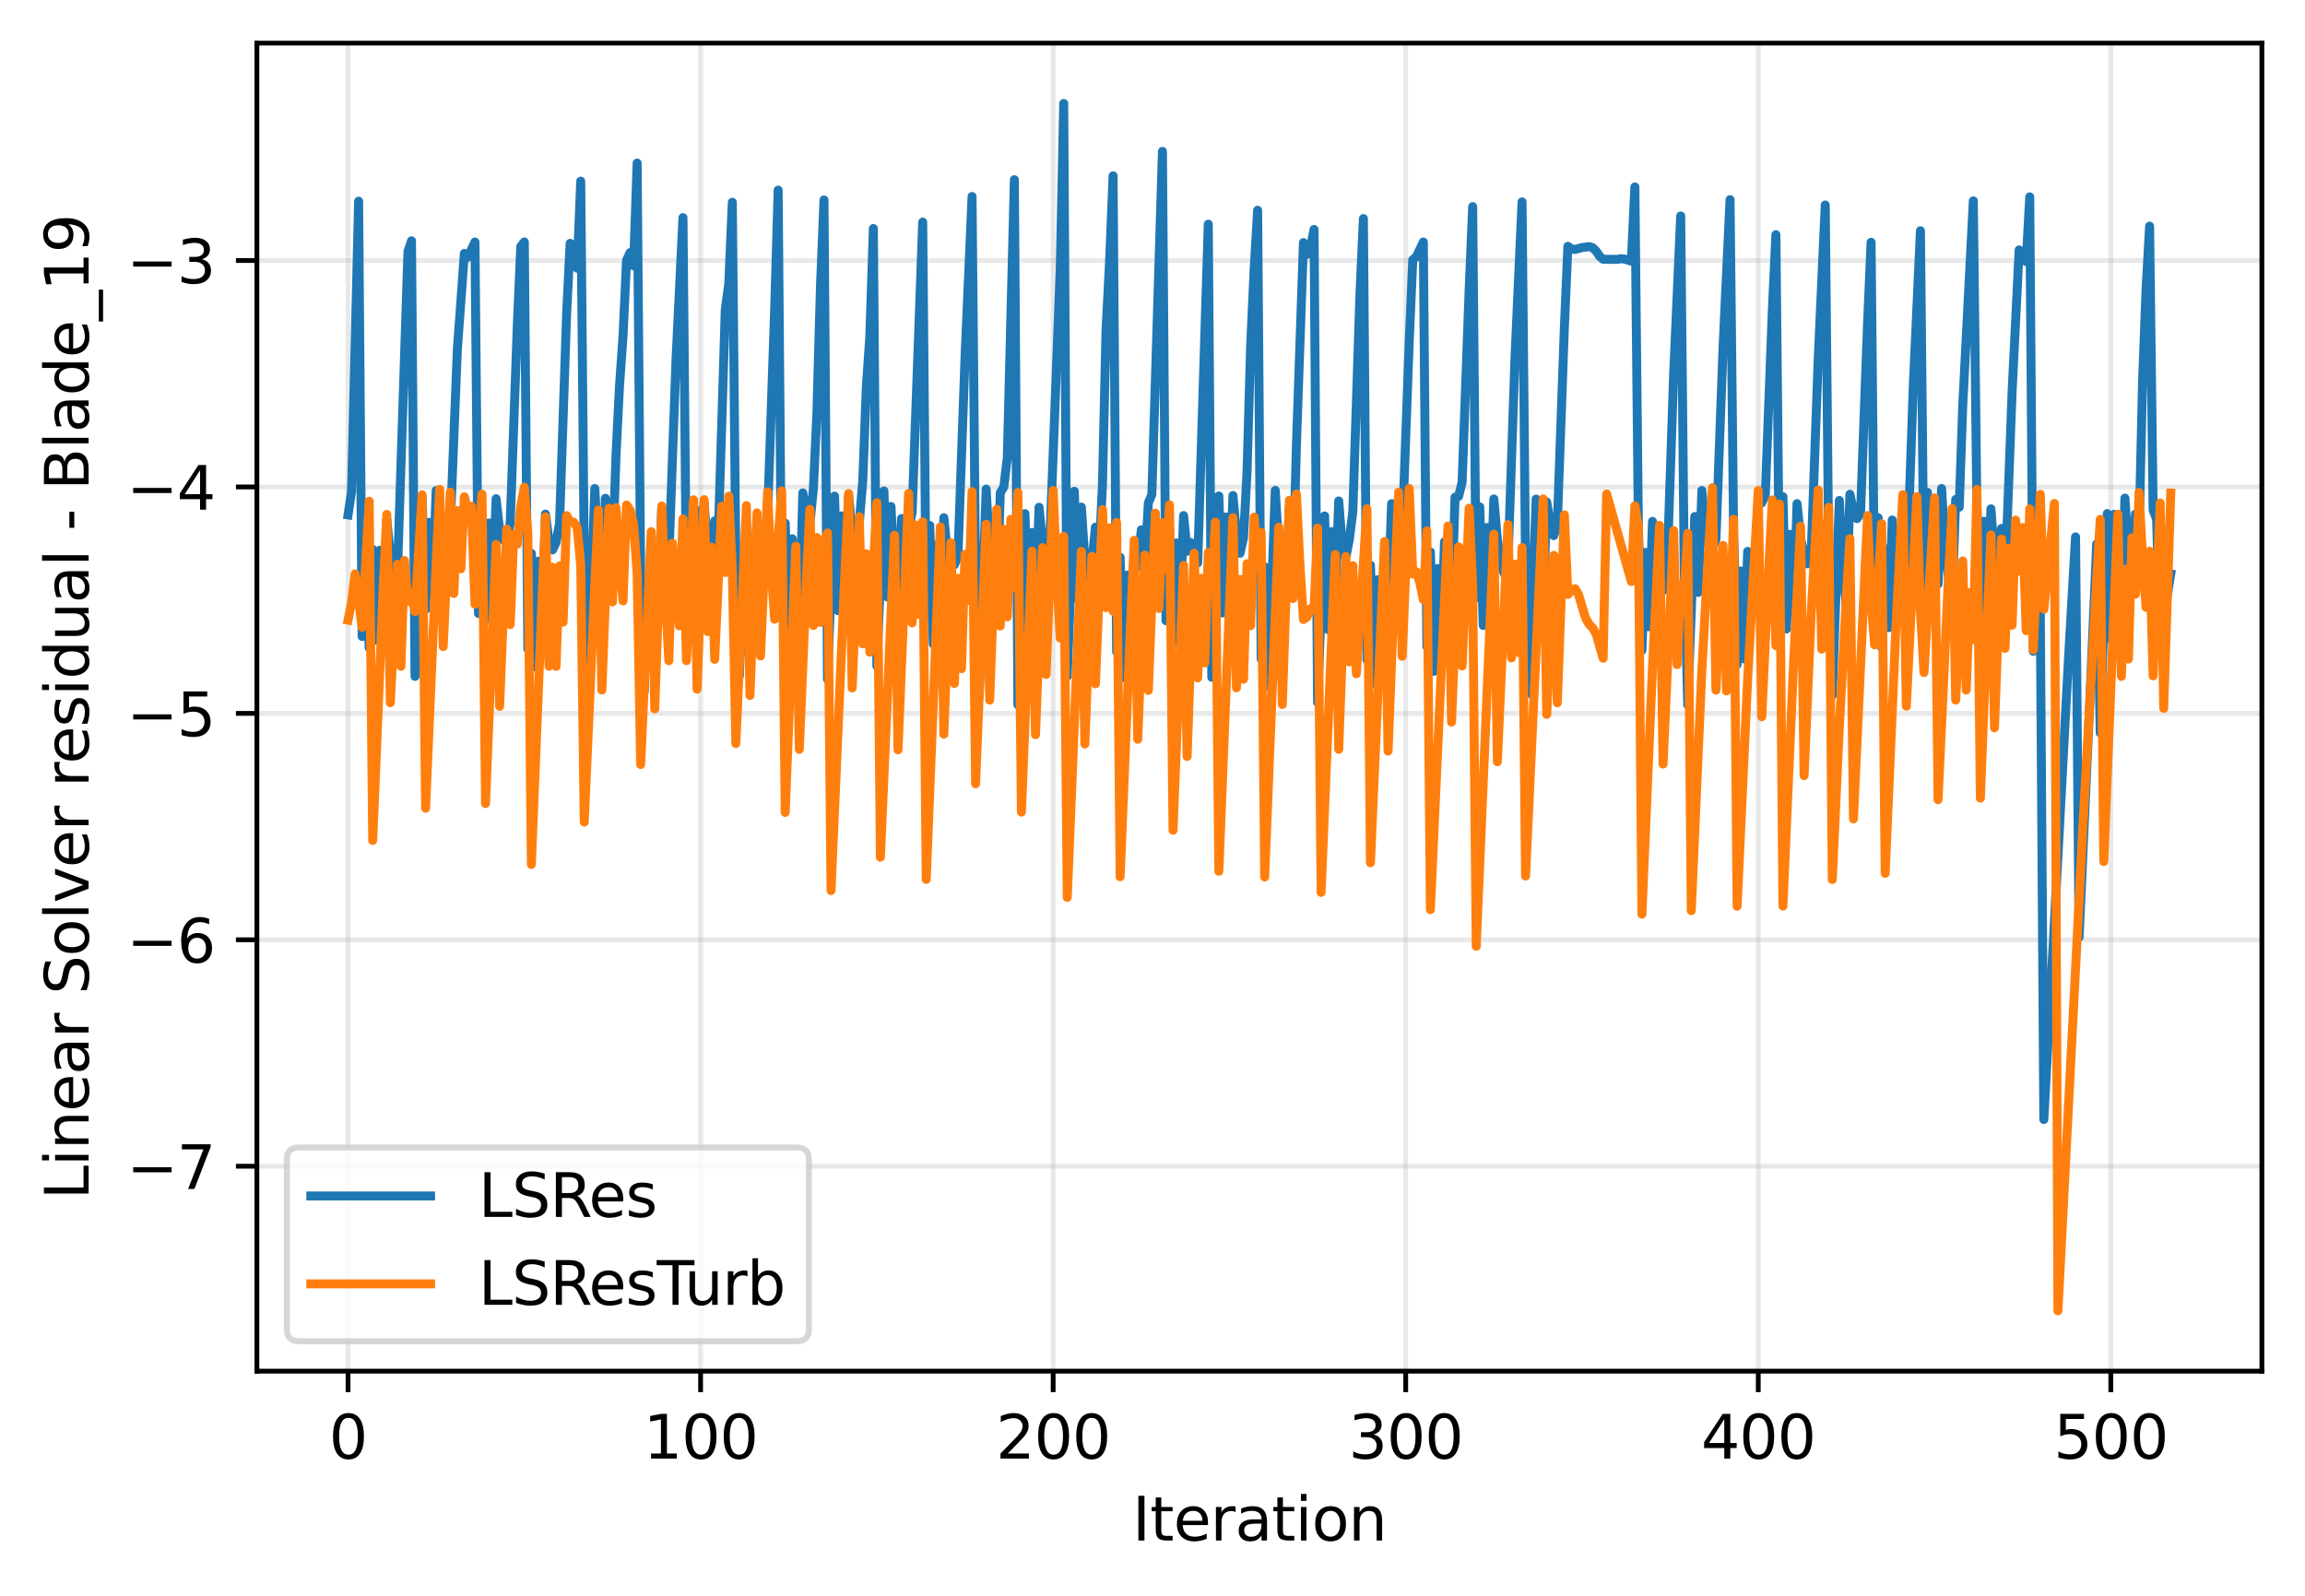 <?xml version="1.0" encoding="utf-8" standalone="no"?>
<!DOCTYPE svg PUBLIC "-//W3C//DTD SVG 1.1//EN"
  "http://www.w3.org/Graphics/SVG/1.1/DTD/svg11.dtd">
<svg xmlns:xlink="http://www.w3.org/1999/xlink" width="384.898pt" height="266.516pt" viewBox="0 0 384.898 266.516" xmlns="http://www.w3.org/2000/svg" version="1.1">
 <defs>
  <style type="text/css">*{stroke-linejoin: round; stroke-linecap: butt}</style>
 </defs>
 <g id="figure_1">
  <g id="patch_1">
   <path d="M 0 266.516 
L 384.898 266.516 
L 384.898 0 
L 0 0 
z
" style="fill: #ffffff"/>
  </g>
  <g id="axes_1">
   <g id="patch_2">
    <path d="M 42.898 228.96 
L 377.698 228.96 
L 377.698 7.2 
L 42.898 7.2 
z
" style="fill: #ffffff"/>
   </g>
   <g id="matplotlib.axis_1">
    <g id="xtick_1">
     <g id="line2d_1">
      <path d="M 58.117 228.96 
L 58.117 7.2 
" clip-path="url(#pf679a6877b)" style="fill: none; stroke: #b0b0b0; stroke-opacity: 0.3; stroke-width: 0.8; stroke-linecap: square"/>
     </g>
     <g id="line2d_2">
      <defs>
       <path id="m86e1086a03" d="M 0 0 
L 0 3.5 
" style="stroke: #000000; stroke-width: 0.8"/>
      </defs>
      <g>
       <use xlink:href="#m86e1086a03" x="58.117" y="228.96" style="stroke: #000000; stroke-width: 0.8"/>
      </g>
     </g>
     <g id="text_1">
      <!-- 0 -->
      <g transform="translate(54.935 243.558) scale(0.1 -0.1)">
       <defs>
        <path id="DejaVuSans-30" d="M 2034 4250 
Q 1547 4250 1301 3770 
Q 1056 3291 1056 2328 
Q 1056 1369 1301 889 
Q 1547 409 2034 409 
Q 2525 409 2770 889 
Q 3016 1369 3016 2328 
Q 3016 3291 2770 3770 
Q 2525 4250 2034 4250 
z
M 2034 4750 
Q 2819 4750 3233 4129 
Q 3647 3509 3647 2328 
Q 3647 1150 3233 529 
Q 2819 -91 2034 -91 
Q 1250 -91 836 529 
Q 422 1150 422 2328 
Q 422 3509 836 4129 
Q 1250 4750 2034 4750 
z
" transform="scale(0.016)"/>
       </defs>
       <use xlink:href="#DejaVuSans-30"/>
      </g>
     </g>
    </g>
    <g id="xtick_2">
     <g id="line2d_3">
      <path d="M 116.988 228.96 
L 116.988 7.2 
" clip-path="url(#pf679a6877b)" style="fill: none; stroke: #b0b0b0; stroke-opacity: 0.3; stroke-width: 0.8; stroke-linecap: square"/>
     </g>
     <g id="line2d_4">
      <g>
       <use xlink:href="#m86e1086a03" x="116.988" y="228.96" style="stroke: #000000; stroke-width: 0.8"/>
      </g>
     </g>
     <g id="text_2">
      <!-- 100 -->
      <g transform="translate(107.444 243.558) scale(0.1 -0.1)">
       <defs>
        <path id="DejaVuSans-31" d="M 794 531 
L 1825 531 
L 1825 4091 
L 703 3866 
L 703 4441 
L 1819 4666 
L 2450 4666 
L 2450 531 
L 3481 531 
L 3481 0 
L 794 0 
L 794 531 
z
" transform="scale(0.016)"/>
       </defs>
       <use xlink:href="#DejaVuSans-31"/>
       <use xlink:href="#DejaVuSans-30" transform="translate(63.623 0)"/>
       <use xlink:href="#DejaVuSans-30" transform="translate(127.246 0)"/>
      </g>
     </g>
    </g>
    <g id="xtick_3">
     <g id="line2d_5">
      <path d="M 175.859 228.96 
L 175.859 7.2 
" clip-path="url(#pf679a6877b)" style="fill: none; stroke: #b0b0b0; stroke-opacity: 0.3; stroke-width: 0.8; stroke-linecap: square"/>
     </g>
     <g id="line2d_6">
      <g>
       <use xlink:href="#m86e1086a03" x="175.859" y="228.96" style="stroke: #000000; stroke-width: 0.8"/>
      </g>
     </g>
     <g id="text_3">
      <!-- 200 -->
      <g transform="translate(166.315 243.558) scale(0.1 -0.1)">
       <defs>
        <path id="DejaVuSans-32" d="M 1228 531 
L 3431 531 
L 3431 0 
L 469 0 
L 469 531 
Q 828 903 1448 1529 
Q 2069 2156 2228 2338 
Q 2531 2678 2651 2914 
Q 2772 3150 2772 3378 
Q 2772 3750 2511 3984 
Q 2250 4219 1831 4219 
Q 1534 4219 1204 4116 
Q 875 4013 500 3803 
L 500 4441 
Q 881 4594 1212 4672 
Q 1544 4750 1819 4750 
Q 2544 4750 2975 4387 
Q 3406 4025 3406 3419 
Q 3406 3131 3298 2873 
Q 3191 2616 2906 2266 
Q 2828 2175 2409 1742 
Q 1991 1309 1228 531 
z
" transform="scale(0.016)"/>
       </defs>
       <use xlink:href="#DejaVuSans-32"/>
       <use xlink:href="#DejaVuSans-30" transform="translate(63.623 0)"/>
       <use xlink:href="#DejaVuSans-30" transform="translate(127.246 0)"/>
      </g>
     </g>
    </g>
    <g id="xtick_4">
     <g id="line2d_7">
      <path d="M 234.73 228.96 
L 234.73 7.2 
" clip-path="url(#pf679a6877b)" style="fill: none; stroke: #b0b0b0; stroke-opacity: 0.3; stroke-width: 0.8; stroke-linecap: square"/>
     </g>
     <g id="line2d_8">
      <g>
       <use xlink:href="#m86e1086a03" x="234.73" y="228.96" style="stroke: #000000; stroke-width: 0.8"/>
      </g>
     </g>
     <g id="text_4">
      <!-- 300 -->
      <g transform="translate(225.186 243.558) scale(0.1 -0.1)">
       <defs>
        <path id="DejaVuSans-33" d="M 2597 2516 
Q 3050 2419 3304 2112 
Q 3559 1806 3559 1356 
Q 3559 666 3084 287 
Q 2609 -91 1734 -91 
Q 1441 -91 1130 -33 
Q 819 25 488 141 
L 488 750 
Q 750 597 1062 519 
Q 1375 441 1716 441 
Q 2309 441 2620 675 
Q 2931 909 2931 1356 
Q 2931 1769 2642 2001 
Q 2353 2234 1838 2234 
L 1294 2234 
L 1294 2753 
L 1863 2753 
Q 2328 2753 2575 2939 
Q 2822 3125 2822 3475 
Q 2822 3834 2567 4026 
Q 2313 4219 1838 4219 
Q 1578 4219 1281 4162 
Q 984 4106 628 3988 
L 628 4550 
Q 988 4650 1302 4700 
Q 1616 4750 1894 4750 
Q 2613 4750 3031 4423 
Q 3450 4097 3450 3541 
Q 3450 3153 3228 2886 
Q 3006 2619 2597 2516 
z
" transform="scale(0.016)"/>
       </defs>
       <use xlink:href="#DejaVuSans-33"/>
       <use xlink:href="#DejaVuSans-30" transform="translate(63.623 0)"/>
       <use xlink:href="#DejaVuSans-30" transform="translate(127.246 0)"/>
      </g>
     </g>
    </g>
    <g id="xtick_5">
     <g id="line2d_9">
      <path d="M 293.601 228.96 
L 293.601 7.2 
" clip-path="url(#pf679a6877b)" style="fill: none; stroke: #b0b0b0; stroke-opacity: 0.3; stroke-width: 0.8; stroke-linecap: square"/>
     </g>
     <g id="line2d_10">
      <g>
       <use xlink:href="#m86e1086a03" x="293.601" y="228.96" style="stroke: #000000; stroke-width: 0.8"/>
      </g>
     </g>
     <g id="text_5">
      <!-- 400 -->
      <g transform="translate(284.057 243.558) scale(0.1 -0.1)">
       <defs>
        <path id="DejaVuSans-34" d="M 2419 4116 
L 825 1625 
L 2419 1625 
L 2419 4116 
z
M 2253 4666 
L 3047 4666 
L 3047 1625 
L 3713 1625 
L 3713 1100 
L 3047 1100 
L 3047 0 
L 2419 0 
L 2419 1100 
L 313 1100 
L 313 1709 
L 2253 4666 
z
" transform="scale(0.016)"/>
       </defs>
       <use xlink:href="#DejaVuSans-34"/>
       <use xlink:href="#DejaVuSans-30" transform="translate(63.623 0)"/>
       <use xlink:href="#DejaVuSans-30" transform="translate(127.246 0)"/>
      </g>
     </g>
    </g>
    <g id="xtick_6">
     <g id="line2d_11">
      <path d="M 352.472 228.96 
L 352.472 7.2 
" clip-path="url(#pf679a6877b)" style="fill: none; stroke: #b0b0b0; stroke-opacity: 0.3; stroke-width: 0.8; stroke-linecap: square"/>
     </g>
     <g id="line2d_12">
      <g>
       <use xlink:href="#m86e1086a03" x="352.472" y="228.96" style="stroke: #000000; stroke-width: 0.8"/>
      </g>
     </g>
     <g id="text_6">
      <!-- 500 -->
      <g transform="translate(342.928 243.558) scale(0.1 -0.1)">
       <defs>
        <path id="DejaVuSans-35" d="M 691 4666 
L 3169 4666 
L 3169 4134 
L 1269 4134 
L 1269 2991 
Q 1406 3038 1543 3061 
Q 1681 3084 1819 3084 
Q 2600 3084 3056 2656 
Q 3513 2228 3513 1497 
Q 3513 744 3044 326 
Q 2575 -91 1722 -91 
Q 1428 -91 1123 -41 
Q 819 9 494 109 
L 494 744 
Q 775 591 1075 516 
Q 1375 441 1709 441 
Q 2250 441 2565 725 
Q 2881 1009 2881 1497 
Q 2881 1984 2565 2268 
Q 2250 2553 1709 2553 
Q 1456 2553 1204 2497 
Q 953 2441 691 2322 
L 691 4666 
z
" transform="scale(0.016)"/>
       </defs>
       <use xlink:href="#DejaVuSans-35"/>
       <use xlink:href="#DejaVuSans-30" transform="translate(63.623 0)"/>
       <use xlink:href="#DejaVuSans-30" transform="translate(127.246 0)"/>
      </g>
     </g>
    </g>
    <g id="text_7">
     <!-- Iteration -->
     <g transform="translate(189.09 257.237) scale(0.1 -0.1)">
      <defs>
       <path id="DejaVuSans-49" d="M 628 4666 
L 1259 4666 
L 1259 0 
L 628 0 
L 628 4666 
z
" transform="scale(0.016)"/>
       <path id="DejaVuSans-74" d="M 1172 4494 
L 1172 3500 
L 2356 3500 
L 2356 3053 
L 1172 3053 
L 1172 1153 
Q 1172 725 1289 603 
Q 1406 481 1766 481 
L 2356 481 
L 2356 0 
L 1766 0 
Q 1100 0 847 248 
Q 594 497 594 1153 
L 594 3053 
L 172 3053 
L 172 3500 
L 594 3500 
L 594 4494 
L 1172 4494 
z
" transform="scale(0.016)"/>
       <path id="DejaVuSans-65" d="M 3597 1894 
L 3597 1613 
L 953 1613 
Q 991 1019 1311 708 
Q 1631 397 2203 397 
Q 2534 397 2845 478 
Q 3156 559 3463 722 
L 3463 178 
Q 3153 47 2828 -22 
Q 2503 -91 2169 -91 
Q 1331 -91 842 396 
Q 353 884 353 1716 
Q 353 2575 817 3079 
Q 1281 3584 2069 3584 
Q 2775 3584 3186 3129 
Q 3597 2675 3597 1894 
z
M 3022 2063 
Q 3016 2534 2758 2815 
Q 2500 3097 2075 3097 
Q 1594 3097 1305 2825 
Q 1016 2553 972 2059 
L 3022 2063 
z
" transform="scale(0.016)"/>
       <path id="DejaVuSans-72" d="M 2631 2963 
Q 2534 3019 2420 3045 
Q 2306 3072 2169 3072 
Q 1681 3072 1420 2755 
Q 1159 2438 1159 1844 
L 1159 0 
L 581 0 
L 581 3500 
L 1159 3500 
L 1159 2956 
Q 1341 3275 1631 3429 
Q 1922 3584 2338 3584 
Q 2397 3584 2469 3576 
Q 2541 3569 2628 3553 
L 2631 2963 
z
" transform="scale(0.016)"/>
       <path id="DejaVuSans-61" d="M 2194 1759 
Q 1497 1759 1228 1600 
Q 959 1441 959 1056 
Q 959 750 1161 570 
Q 1363 391 1709 391 
Q 2188 391 2477 730 
Q 2766 1069 2766 1631 
L 2766 1759 
L 2194 1759 
z
M 3341 1997 
L 3341 0 
L 2766 0 
L 2766 531 
Q 2569 213 2275 61 
Q 1981 -91 1556 -91 
Q 1019 -91 701 211 
Q 384 513 384 1019 
Q 384 1609 779 1909 
Q 1175 2209 1959 2209 
L 2766 2209 
L 2766 2266 
Q 2766 2663 2505 2880 
Q 2244 3097 1772 3097 
Q 1472 3097 1187 3025 
Q 903 2953 641 2809 
L 641 3341 
Q 956 3463 1253 3523 
Q 1550 3584 1831 3584 
Q 2591 3584 2966 3190 
Q 3341 2797 3341 1997 
z
" transform="scale(0.016)"/>
       <path id="DejaVuSans-69" d="M 603 3500 
L 1178 3500 
L 1178 0 
L 603 0 
L 603 3500 
z
M 603 4863 
L 1178 4863 
L 1178 4134 
L 603 4134 
L 603 4863 
z
" transform="scale(0.016)"/>
       <path id="DejaVuSans-6f" d="M 1959 3097 
Q 1497 3097 1228 2736 
Q 959 2375 959 1747 
Q 959 1119 1226 758 
Q 1494 397 1959 397 
Q 2419 397 2687 759 
Q 2956 1122 2956 1747 
Q 2956 2369 2687 2733 
Q 2419 3097 1959 3097 
z
M 1959 3584 
Q 2709 3584 3137 3096 
Q 3566 2609 3566 1747 
Q 3566 888 3137 398 
Q 2709 -91 1959 -91 
Q 1206 -91 779 398 
Q 353 888 353 1747 
Q 353 2609 779 3096 
Q 1206 3584 1959 3584 
z
" transform="scale(0.016)"/>
       <path id="DejaVuSans-6e" d="M 3513 2113 
L 3513 0 
L 2938 0 
L 2938 2094 
Q 2938 2591 2744 2837 
Q 2550 3084 2163 3084 
Q 1697 3084 1428 2787 
Q 1159 2491 1159 1978 
L 1159 0 
L 581 0 
L 581 3500 
L 1159 3500 
L 1159 2956 
Q 1366 3272 1645 3428 
Q 1925 3584 2291 3584 
Q 2894 3584 3203 3211 
Q 3513 2838 3513 2113 
z
" transform="scale(0.016)"/>
      </defs>
      <use xlink:href="#DejaVuSans-49"/>
      <use xlink:href="#DejaVuSans-74" transform="translate(29.492 0)"/>
      <use xlink:href="#DejaVuSans-65" transform="translate(68.701 0)"/>
      <use xlink:href="#DejaVuSans-72" transform="translate(130.225 0)"/>
      <use xlink:href="#DejaVuSans-61" transform="translate(171.338 0)"/>
      <use xlink:href="#DejaVuSans-74" transform="translate(232.617 0)"/>
      <use xlink:href="#DejaVuSans-69" transform="translate(271.826 0)"/>
      <use xlink:href="#DejaVuSans-6f" transform="translate(299.609 0)"/>
      <use xlink:href="#DejaVuSans-6e" transform="translate(360.791 0)"/>
     </g>
    </g>
   </g>
   <g id="matplotlib.axis_2">
    <g id="ytick_1">
     <g id="line2d_13">
      <path d="M 42.898 194.738 
L 377.698 194.738 
" clip-path="url(#pf679a6877b)" style="fill: none; stroke: #b0b0b0; stroke-opacity: 0.3; stroke-width: 0.8; stroke-linecap: square"/>
     </g>
     <g id="line2d_14">
      <defs>
       <path id="m2456802155" d="M 0 0 
L -3.5 0 
" style="stroke: #000000; stroke-width: 0.8"/>
      </defs>
      <g>
       <use xlink:href="#m2456802155" x="42.898" y="194.738" style="stroke: #000000; stroke-width: 0.8"/>
      </g>
     </g>
     <g id="text_8">
      <!-- −7 -->
      <g transform="translate(21.156 198.537) scale(0.1 -0.1)">
       <defs>
        <path id="DejaVuSans-2212" d="M 678 2272 
L 4684 2272 
L 4684 1741 
L 678 1741 
L 678 2272 
z
" transform="scale(0.016)"/>
        <path id="DejaVuSans-37" d="M 525 4666 
L 3525 4666 
L 3525 4397 
L 1831 0 
L 1172 0 
L 2766 4134 
L 525 4134 
L 525 4666 
z
" transform="scale(0.016)"/>
       </defs>
       <use xlink:href="#DejaVuSans-2212"/>
       <use xlink:href="#DejaVuSans-37" transform="translate(83.789 0)"/>
      </g>
     </g>
    </g>
    <g id="ytick_2">
     <g id="line2d_15">
      <path d="M 42.898 156.929 
L 377.698 156.929 
" clip-path="url(#pf679a6877b)" style="fill: none; stroke: #b0b0b0; stroke-opacity: 0.3; stroke-width: 0.8; stroke-linecap: square"/>
     </g>
     <g id="line2d_16">
      <g>
       <use xlink:href="#m2456802155" x="42.898" y="156.929" style="stroke: #000000; stroke-width: 0.8"/>
      </g>
     </g>
     <g id="text_9">
      <!-- −6 -->
      <g transform="translate(21.156 160.728) scale(0.1 -0.1)">
       <defs>
        <path id="DejaVuSans-36" d="M 2113 2584 
Q 1688 2584 1439 2293 
Q 1191 2003 1191 1497 
Q 1191 994 1439 701 
Q 1688 409 2113 409 
Q 2538 409 2786 701 
Q 3034 994 3034 1497 
Q 3034 2003 2786 2293 
Q 2538 2584 2113 2584 
z
M 3366 4563 
L 3366 3988 
Q 3128 4100 2886 4159 
Q 2644 4219 2406 4219 
Q 1781 4219 1451 3797 
Q 1122 3375 1075 2522 
Q 1259 2794 1537 2939 
Q 1816 3084 2150 3084 
Q 2853 3084 3261 2657 
Q 3669 2231 3669 1497 
Q 3669 778 3244 343 
Q 2819 -91 2113 -91 
Q 1303 -91 875 529 
Q 447 1150 447 2328 
Q 447 3434 972 4092 
Q 1497 4750 2381 4750 
Q 2619 4750 2861 4703 
Q 3103 4656 3366 4563 
z
" transform="scale(0.016)"/>
       </defs>
       <use xlink:href="#DejaVuSans-2212"/>
       <use xlink:href="#DejaVuSans-36" transform="translate(83.789 0)"/>
      </g>
     </g>
    </g>
    <g id="ytick_3">
     <g id="line2d_17">
      <path d="M 42.898 119.121 
L 377.698 119.121 
" clip-path="url(#pf679a6877b)" style="fill: none; stroke: #b0b0b0; stroke-opacity: 0.3; stroke-width: 0.8; stroke-linecap: square"/>
     </g>
     <g id="line2d_18">
      <g>
       <use xlink:href="#m2456802155" x="42.898" y="119.121" style="stroke: #000000; stroke-width: 0.8"/>
      </g>
     </g>
     <g id="text_10">
      <!-- −5 -->
      <g transform="translate(21.156 122.92) scale(0.1 -0.1)">
       <use xlink:href="#DejaVuSans-2212"/>
       <use xlink:href="#DejaVuSans-35" transform="translate(83.789 0)"/>
      </g>
     </g>
    </g>
    <g id="ytick_4">
     <g id="line2d_19">
      <path d="M 42.898 81.312 
L 377.698 81.312 
" clip-path="url(#pf679a6877b)" style="fill: none; stroke: #b0b0b0; stroke-opacity: 0.3; stroke-width: 0.8; stroke-linecap: square"/>
     </g>
     <g id="line2d_20">
      <g>
       <use xlink:href="#m2456802155" x="42.898" y="81.312" style="stroke: #000000; stroke-width: 0.8"/>
      </g>
     </g>
     <g id="text_11">
      <!-- −4 -->
      <g transform="translate(21.156 85.111) scale(0.1 -0.1)">
       <use xlink:href="#DejaVuSans-2212"/>
       <use xlink:href="#DejaVuSans-34" transform="translate(83.789 0)"/>
      </g>
     </g>
    </g>
    <g id="ytick_5">
     <g id="line2d_21">
      <path d="M 42.898 43.503 
L 377.698 43.503 
" clip-path="url(#pf679a6877b)" style="fill: none; stroke: #b0b0b0; stroke-opacity: 0.3; stroke-width: 0.8; stroke-linecap: square"/>
     </g>
     <g id="line2d_22">
      <g>
       <use xlink:href="#m2456802155" x="42.898" y="43.503" style="stroke: #000000; stroke-width: 0.8"/>
      </g>
     </g>
     <g id="text_12">
      <!-- −3 -->
      <g transform="translate(21.156 47.303) scale(0.1 -0.1)">
       <use xlink:href="#DejaVuSans-2212"/>
       <use xlink:href="#DejaVuSans-33" transform="translate(83.789 0)"/>
      </g>
     </g>
    </g>
    <g id="text_13">
     <!-- Linear Solver residual - Blade_19 -->
     <g transform="translate(14.798 200.3) rotate(-90) scale(0.1 -0.1)">
      <defs>
       <path id="DejaVuSans-4c" d="M 628 4666 
L 1259 4666 
L 1259 531 
L 3531 531 
L 3531 0 
L 628 0 
L 628 4666 
z
" transform="scale(0.016)"/>
       <path id="DejaVuSans-20" transform="scale(0.016)"/>
       <path id="DejaVuSans-53" d="M 3425 4513 
L 3425 3897 
Q 3066 4069 2747 4153 
Q 2428 4238 2131 4238 
Q 1616 4238 1336 4038 
Q 1056 3838 1056 3469 
Q 1056 3159 1242 3001 
Q 1428 2844 1947 2747 
L 2328 2669 
Q 3034 2534 3370 2195 
Q 3706 1856 3706 1288 
Q 3706 609 3251 259 
Q 2797 -91 1919 -91 
Q 1588 -91 1214 -16 
Q 841 59 441 206 
L 441 856 
Q 825 641 1194 531 
Q 1563 422 1919 422 
Q 2459 422 2753 634 
Q 3047 847 3047 1241 
Q 3047 1584 2836 1778 
Q 2625 1972 2144 2069 
L 1759 2144 
Q 1053 2284 737 2584 
Q 422 2884 422 3419 
Q 422 4038 858 4394 
Q 1294 4750 2059 4750 
Q 2388 4750 2728 4690 
Q 3069 4631 3425 4513 
z
" transform="scale(0.016)"/>
       <path id="DejaVuSans-6c" d="M 603 4863 
L 1178 4863 
L 1178 0 
L 603 0 
L 603 4863 
z
" transform="scale(0.016)"/>
       <path id="DejaVuSans-76" d="M 191 3500 
L 800 3500 
L 1894 563 
L 2988 3500 
L 3597 3500 
L 2284 0 
L 1503 0 
L 191 3500 
z
" transform="scale(0.016)"/>
       <path id="DejaVuSans-73" d="M 2834 3397 
L 2834 2853 
Q 2591 2978 2328 3040 
Q 2066 3103 1784 3103 
Q 1356 3103 1142 2972 
Q 928 2841 928 2578 
Q 928 2378 1081 2264 
Q 1234 2150 1697 2047 
L 1894 2003 
Q 2506 1872 2764 1633 
Q 3022 1394 3022 966 
Q 3022 478 2636 193 
Q 2250 -91 1575 -91 
Q 1294 -91 989 -36 
Q 684 19 347 128 
L 347 722 
Q 666 556 975 473 
Q 1284 391 1588 391 
Q 1994 391 2212 530 
Q 2431 669 2431 922 
Q 2431 1156 2273 1281 
Q 2116 1406 1581 1522 
L 1381 1569 
Q 847 1681 609 1914 
Q 372 2147 372 2553 
Q 372 3047 722 3315 
Q 1072 3584 1716 3584 
Q 2034 3584 2315 3537 
Q 2597 3491 2834 3397 
z
" transform="scale(0.016)"/>
       <path id="DejaVuSans-64" d="M 2906 2969 
L 2906 4863 
L 3481 4863 
L 3481 0 
L 2906 0 
L 2906 525 
Q 2725 213 2448 61 
Q 2172 -91 1784 -91 
Q 1150 -91 751 415 
Q 353 922 353 1747 
Q 353 2572 751 3078 
Q 1150 3584 1784 3584 
Q 2172 3584 2448 3432 
Q 2725 3281 2906 2969 
z
M 947 1747 
Q 947 1113 1208 752 
Q 1469 391 1925 391 
Q 2381 391 2643 752 
Q 2906 1113 2906 1747 
Q 2906 2381 2643 2742 
Q 2381 3103 1925 3103 
Q 1469 3103 1208 2742 
Q 947 2381 947 1747 
z
" transform="scale(0.016)"/>
       <path id="DejaVuSans-75" d="M 544 1381 
L 544 3500 
L 1119 3500 
L 1119 1403 
Q 1119 906 1312 657 
Q 1506 409 1894 409 
Q 2359 409 2629 706 
Q 2900 1003 2900 1516 
L 2900 3500 
L 3475 3500 
L 3475 0 
L 2900 0 
L 2900 538 
Q 2691 219 2414 64 
Q 2138 -91 1772 -91 
Q 1169 -91 856 284 
Q 544 659 544 1381 
z
M 1991 3584 
L 1991 3584 
z
" transform="scale(0.016)"/>
       <path id="DejaVuSans-2d" d="M 313 2009 
L 1997 2009 
L 1997 1497 
L 313 1497 
L 313 2009 
z
" transform="scale(0.016)"/>
       <path id="DejaVuSans-42" d="M 1259 2228 
L 1259 519 
L 2272 519 
Q 2781 519 3026 730 
Q 3272 941 3272 1375 
Q 3272 1813 3026 2020 
Q 2781 2228 2272 2228 
L 1259 2228 
z
M 1259 4147 
L 1259 2741 
L 2194 2741 
Q 2656 2741 2882 2914 
Q 3109 3088 3109 3444 
Q 3109 3797 2882 3972 
Q 2656 4147 2194 4147 
L 1259 4147 
z
M 628 4666 
L 2241 4666 
Q 2963 4666 3353 4366 
Q 3744 4066 3744 3513 
Q 3744 3084 3544 2831 
Q 3344 2578 2956 2516 
Q 3422 2416 3680 2098 
Q 3938 1781 3938 1306 
Q 3938 681 3513 340 
Q 3088 0 2303 0 
L 628 0 
L 628 4666 
z
" transform="scale(0.016)"/>
       <path id="DejaVuSans-5f" d="M 3263 -1063 
L 3263 -1509 
L -63 -1509 
L -63 -1063 
L 3263 -1063 
z
" transform="scale(0.016)"/>
       <path id="DejaVuSans-39" d="M 703 97 
L 703 672 
Q 941 559 1184 500 
Q 1428 441 1663 441 
Q 2288 441 2617 861 
Q 2947 1281 2994 2138 
Q 2813 1869 2534 1725 
Q 2256 1581 1919 1581 
Q 1219 1581 811 2004 
Q 403 2428 403 3163 
Q 403 3881 828 4315 
Q 1253 4750 1959 4750 
Q 2769 4750 3195 4129 
Q 3622 3509 3622 2328 
Q 3622 1225 3098 567 
Q 2575 -91 1691 -91 
Q 1453 -91 1209 -44 
Q 966 3 703 97 
z
M 1959 2075 
Q 2384 2075 2632 2365 
Q 2881 2656 2881 3163 
Q 2881 3666 2632 3958 
Q 2384 4250 1959 4250 
Q 1534 4250 1286 3958 
Q 1038 3666 1038 3163 
Q 1038 2656 1286 2365 
Q 1534 2075 1959 2075 
z
" transform="scale(0.016)"/>
      </defs>
      <use xlink:href="#DejaVuSans-4c"/>
      <use xlink:href="#DejaVuSans-69" transform="translate(55.713 0)"/>
      <use xlink:href="#DejaVuSans-6e" transform="translate(83.496 0)"/>
      <use xlink:href="#DejaVuSans-65" transform="translate(146.875 0)"/>
      <use xlink:href="#DejaVuSans-61" transform="translate(208.398 0)"/>
      <use xlink:href="#DejaVuSans-72" transform="translate(269.678 0)"/>
      <use xlink:href="#DejaVuSans-20" transform="translate(310.791 0)"/>
      <use xlink:href="#DejaVuSans-53" transform="translate(342.578 0)"/>
      <use xlink:href="#DejaVuSans-6f" transform="translate(406.055 0)"/>
      <use xlink:href="#DejaVuSans-6c" transform="translate(467.236 0)"/>
      <use xlink:href="#DejaVuSans-76" transform="translate(495.02 0)"/>
      <use xlink:href="#DejaVuSans-65" transform="translate(554.199 0)"/>
      <use xlink:href="#DejaVuSans-72" transform="translate(615.723 0)"/>
      <use xlink:href="#DejaVuSans-20" transform="translate(656.836 0)"/>
      <use xlink:href="#DejaVuSans-72" transform="translate(688.623 0)"/>
      <use xlink:href="#DejaVuSans-65" transform="translate(727.486 0)"/>
      <use xlink:href="#DejaVuSans-73" transform="translate(789.01 0)"/>
      <use xlink:href="#DejaVuSans-69" transform="translate(841.109 0)"/>
      <use xlink:href="#DejaVuSans-64" transform="translate(868.893 0)"/>
      <use xlink:href="#DejaVuSans-75" transform="translate(932.369 0)"/>
      <use xlink:href="#DejaVuSans-61" transform="translate(995.748 0)"/>
      <use xlink:href="#DejaVuSans-6c" transform="translate(1057.027 0)"/>
      <use xlink:href="#DejaVuSans-20" transform="translate(1084.811 0)"/>
      <use xlink:href="#DejaVuSans-2d" transform="translate(1116.598 0)"/>
      <use xlink:href="#DejaVuSans-20" transform="translate(1152.682 0)"/>
      <use xlink:href="#DejaVuSans-42" transform="translate(1184.469 0)"/>
      <use xlink:href="#DejaVuSans-6c" transform="translate(1253.072 0)"/>
      <use xlink:href="#DejaVuSans-61" transform="translate(1280.855 0)"/>
      <use xlink:href="#DejaVuSans-64" transform="translate(1342.135 0)"/>
      <use xlink:href="#DejaVuSans-65" transform="translate(1405.611 0)"/>
      <use xlink:href="#DejaVuSans-5f" transform="translate(1467.135 0)"/>
      <use xlink:href="#DejaVuSans-31" transform="translate(1517.135 0)"/>
      <use xlink:href="#DejaVuSans-39" transform="translate(1580.758 0)"/>
     </g>
    </g>
   </g>
   <g id="line2d_23">
    <path d="M 58.117 85.986 
L 58.705 82.069 
L 59.883 33.602 
L 60.471 106.289 
L 61.06 88.678 
L 61.649 108.161 
L 62.238 91.735 
L 62.826 106.892 
L 63.415 91.89 
L 64.004 102.352 
L 64.592 86.8 
L 65.181 92.804 
L 65.77 96.029 
L 66.359 95.891 
L 68.125 42.031 
L 68.713 40.209 
L 69.302 112.949 
L 70.48 83.001 
L 71.068 101.768 
L 71.657 87.223 
L 72.246 97.898 
L 72.834 81.906 
L 73.423 87.198 
L 74.012 90.345 
L 74.601 88.936 
L 75.189 88.035 
L 76.367 58.406 
L 77.544 42.31 
L 78.133 42.947 
L 79.31 40.415 
L 79.899 102.436 
L 80.488 85.923 
L 81.076 103.475 
L 81.665 87.338 
L 82.254 99.305 
L 82.842 83.275 
L 83.431 88.538 
L 84.02 90.158 
L 84.609 90.109 
L 85.197 87.311 
L 86.375 54.59 
L 86.963 41.149 
L 87.552 40.407 
L 88.141 108.371 
L 88.73 92.396 
L 89.318 111.365 
L 89.907 93.712 
L 90.496 103.958 
L 91.084 85.845 
L 91.673 90.333 
L 92.262 91.825 
L 92.851 90.597 
L 93.439 87.374 
L 94.617 52.379 
L 95.205 40.633 
L 95.794 43.434 
L 96.383 44.795 
L 96.972 30.249 
L 97.56 93.373 
L 98.149 114.036 
L 99.326 81.575 
L 99.915 92.802 
L 100.504 100.347 
L 101.093 83.201 
L 101.681 85.588 
L 102.27 93.663 
L 102.859 76.105 
L 103.447 64.461 
L 104.036 56.077 
L 104.625 43.468 
L 105.214 42.176 
L 105.802 44.392 
L 106.391 27.234 
L 106.98 96.604 
L 107.568 115.502 
L 108.157 97.391 
L 108.746 109.344 
L 109.334 92.446 
L 109.923 100.093 
L 110.512 84.781 
L 111.101 85.592 
L 111.689 93.185 
L 112.867 60.467 
L 114.044 36.345 
L 114.633 100.172 
L 115.222 83.749 
L 115.81 101.146 
L 116.399 85.25 
L 116.988 98.503 
L 117.576 83.858 
L 118.165 92.203 
L 118.754 92.326 
L 119.343 86.974 
L 119.931 89.813 
L 121.109 51.71 
L 121.697 47.334 
L 122.286 33.777 
L 122.875 94.297 
L 123.464 112.889 
L 124.052 95.748 
L 124.641 108.748 
L 125.23 92.549 
L 125.818 102.242 
L 126.407 86.41 
L 126.996 90.533 
L 127.585 91.02 
L 128.173 86.161 
L 129.351 51.855 
L 129.939 31.749 
L 130.528 102.498 
L 131.117 87.364 
L 131.706 106.273 
L 132.294 89.965 
L 132.883 99.021 
L 133.472 103.684 
L 134.06 82.307 
L 134.649 86.074 
L 135.238 87.487 
L 135.826 81.534 
L 136.415 68.841 
L 137.004 47.865 
L 137.593 33.389 
L 138.181 113.405 
L 139.359 82.843 
L 139.947 101.979 
L 140.536 86.14 
L 141.125 98.36 
L 141.714 82.71 
L 142.302 89.328 
L 142.891 87.334 
L 143.48 87.331 
L 144.068 80.314 
L 144.657 64.802 
L 145.246 56.161 
L 145.835 38.155 
L 146.423 111.229 
L 147.601 81.976 
L 148.189 99.697 
L 148.778 84.566 
L 149.367 96.042 
L 149.956 103.347 
L 150.544 86.582 
L 151.133 88.561 
L 151.722 88.254 
L 152.31 85.546 
L 154.077 37.087 
L 154.665 103.284 
L 155.254 87.735 
L 155.843 107.549 
L 156.431 90.999 
L 157.02 103.223 
L 157.609 86.456 
L 158.198 92.401 
L 158.786 94.64 
L 159.375 94.309 
L 159.964 92.696 
L 161.141 59.756 
L 162.318 32.812 
L 162.907 96.71 
L 163.496 116.475 
L 164.673 81.676 
L 165.262 92.286 
L 165.851 98.396 
L 166.439 101.144 
L 167.028 82.303 
L 167.617 81.321 
L 168.206 76.448 
L 169.383 30.008 
L 169.972 117.696 
L 171.149 85.768 
L 171.738 104.488 
L 172.327 88.902 
L 172.915 100.951 
L 173.504 84.703 
L 174.093 90.789 
L 174.681 94.047 
L 175.27 91.221 
L 177.036 45.152 
L 177.625 17.28 
L 178.214 112.912 
L 179.391 82.032 
L 179.98 100.111 
L 180.569 84.683 
L 181.157 93.499 
L 181.746 98.675 
L 182.335 93.947 
L 182.923 88.024 
L 183.512 93.23 
L 184.101 80.681 
L 184.69 55.183 
L 185.278 43.738 
L 185.867 29.353 
L 186.456 108.835 
L 187.044 93.055 
L 187.633 113.177 
L 188.222 96.032 
L 188.81 108.853 
L 189.399 91.899 
L 189.988 94.675 
L 190.577 88.466 
L 191.165 94.626 
L 191.754 83.987 
L 192.343 82.56 
L 194.109 25.28 
L 194.698 103.642 
L 195.286 88.176 
L 195.875 107.456 
L 196.464 90.665 
L 197.052 102.509 
L 197.641 86.095 
L 198.23 92.057 
L 198.819 90.59 
L 199.407 92.038 
L 199.996 93.999 
L 201.762 37.436 
L 202.351 113.094 
L 203.528 82.818 
L 204.117 102.344 
L 204.706 86.326 
L 205.294 98.765 
L 205.883 82.737 
L 206.472 89.174 
L 207.061 92.379 
L 207.649 89.794 
L 208.238 78.751 
L 208.827 57.949 
L 209.415 45.157 
L 210.004 35.11 
L 210.593 110.026 
L 211.182 94.65 
L 211.77 114.564 
L 212.948 81.875 
L 213.536 91.732 
L 214.125 90.963 
L 214.714 97.59 
L 215.302 84.897 
L 215.891 96.903 
L 216.48 74.401 
L 217.657 40.51 
L 218.246 42.466 
L 218.835 41.311 
L 219.423 38.313 
L 220.012 117.299 
L 221.19 86.153 
L 221.778 105.142 
L 222.367 88.768 
L 222.956 99.938 
L 223.544 83.649 
L 224.133 91.153 
L 224.722 93.142 
L 225.311 90.111 
L 225.899 85.441 
L 227.077 49.449 
L 227.665 36.5 
L 228.254 110.17 
L 228.843 94.372 
L 229.432 114.135 
L 230.02 96.81 
L 230.609 109.276 
L 231.198 92.424 
L 231.786 100.434 
L 232.375 84.1 
L 232.964 87.959 
L 233.553 90.263 
L 234.141 89.105 
L 235.319 57.018 
L 235.907 43.39 
L 236.496 42.897 
L 237.674 40.415 
L 238.262 107.967 
L 238.851 92.158 
L 239.44 112.087 
L 240.028 94.945 
L 240.617 107.722 
L 241.206 90.486 
L 241.794 97.611 
L 242.383 101.191 
L 242.972 83.023 
L 243.561 82.886 
L 244.149 80.519 
L 245.327 48.367 
L 245.915 34.503 
L 246.504 99.821 
L 247.093 84.639 
L 247.682 104.448 
L 248.27 88.086 
L 248.859 100.212 
L 249.448 83.321 
L 250.036 90.028 
L 250.625 94.387 
L 251.214 95.817 
L 251.803 94.073 
L 252.98 59.69 
L 254.157 33.714 
L 254.746 94.665 
L 255.335 115.788 
L 256.512 83.338 
L 257.101 94.985 
L 257.69 101.571 
L 258.278 83.831 
L 258.867 87.354 
L 259.456 89.439 
L 260.045 87.543 
L 261.222 54.765 
L 261.811 41.127 
L 262.399 41.558 
L 262.988 41.653 
L 264.166 41.346 
L 265.343 41.177 
L 265.932 41.348 
L 266.52 41.909 
L 267.109 42.793 
L 267.698 43.289 
L 270.053 43.314 
L 270.641 43.196 
L 271.23 43.251 
L 272.407 43.604 
L 272.996 31.217 
L 273.585 87.988 
L 274.174 108.594 
L 274.762 92.245 
L 275.351 104.652 
L 275.94 87.068 
L 276.528 94.083 
L 277.117 98.03 
L 277.706 98.634 
L 278.295 97.457 
L 279.472 62.496 
L 280.649 36.06 
L 281.238 95.039 
L 281.827 117.7 
L 283.004 86.247 
L 283.593 98.926 
L 284.182 81.904 
L 284.77 88.187 
L 285.359 91.072 
L 285.948 91.611 
L 286.537 90.043 
L 287.714 58.176 
L 288.891 33.339 
L 289.48 88.694 
L 290.069 110.981 
L 290.658 95.347 
L 291.246 110.029 
L 291.835 92.075 
L 292.424 99.047 
L 293.012 101.853 
L 293.601 83.237 
L 294.19 83.965 
L 294.778 82.589 
L 295.956 51.692 
L 296.545 39.187 
L 297.133 97.378 
L 297.722 82.943 
L 298.311 105.029 
L 298.899 89.22 
L 299.488 102.197 
L 300.077 84.093 
L 300.666 89.823 
L 301.254 92.707 
L 301.843 94.143 
L 302.432 92.656 
L 303.609 59.966 
L 304.787 34.234 
L 305.375 93.742 
L 305.964 116.106 
L 307.141 83.57 
L 307.73 95.18 
L 308.319 101.266 
L 308.908 82.536 
L 309.496 85.327 
L 310.085 86.602 
L 310.674 85.785 
L 311.851 54.06 
L 312.44 40.465 
L 313.029 102.062 
L 313.617 86.437 
L 314.206 108.077 
L 314.795 91.626 
L 315.383 104.805 
L 315.972 86.84 
L 316.561 93.675 
L 317.15 97.124 
L 317.738 98.428 
L 318.327 97.54 
L 319.504 64.108 
L 320.682 38.531 
L 321.27 97.989 
L 321.859 82.219 
L 322.448 100.94 
L 323.037 84.516 
L 323.625 97.527 
L 324.214 81.577 
L 324.803 91.413 
L 325.391 96.551 
L 325.98 99.879 
L 326.569 83.4 
L 327.158 84.689 
L 327.746 67.739 
L 329.512 33.544 
L 330.101 84.321 
L 330.69 103.16 
L 331.279 87.049 
L 331.867 100.569 
L 332.456 84.967 
L 333.045 93.164 
L 333.633 97.308 
L 334.222 88.245 
L 334.811 96.924 
L 335.988 65.413 
L 337.166 41.737 
L 337.754 43.319 
L 338.343 43.676 
L 338.932 32.875 
L 339.521 108.753 
L 340.109 101.168 
L 340.698 102.315 
L 341.287 186.934 
L 345.408 109.949 
L 346.585 89.653 
L 347.174 156.508 
L 348.94 117.726 
L 350.117 90.823 
L 350.706 122.379 
L 351.883 85.756 
L 352.472 106.842 
L 353.061 85.879 
L 353.65 95.726 
L 354.238 102.462 
L 354.827 83.176 
L 355.416 92.395 
L 356.004 96.859 
L 356.593 85.836 
L 357.182 89.238 
L 357.771 63.877 
L 358.359 48.286 
L 358.948 37.763 
L 359.537 85.173 
L 360.125 86.716 
L 360.714 108.697 
L 361.303 96.864 
L 361.892 99.451 
L 362.48 95.839 
L 362.48 95.839 
" clip-path="url(#pf679a6877b)" style="fill: none; stroke: #1f77b4; stroke-width: 1.5; stroke-linecap: square"/>
   </g>
   <g id="line2d_24">
    <path d="M 58.117 103.544 
L 58.705 100.647 
L 59.294 95.823 
L 60.471 104.752 
L 61.649 83.701 
L 62.238 140.335 
L 64.004 97.899 
L 64.592 85.893 
L 65.181 117.339 
L 66.359 94.23 
L 66.947 111.257 
L 67.536 93.595 
L 68.125 100.451 
L 68.713 98.847 
L 69.302 102.121 
L 70.48 82.629 
L 71.068 134.959 
L 72.834 94.064 
L 73.423 81.721 
L 74.012 107.972 
L 75.189 82.18 
L 75.778 99.091 
L 76.367 85.257 
L 76.955 94.976 
L 77.544 82.948 
L 78.133 85.362 
L 78.722 84.532 
L 79.31 100.886 
L 80.488 82.521 
L 81.076 134.179 
L 82.842 90.921 
L 83.431 117.945 
L 84.609 88.361 
L 85.197 104.295 
L 85.786 89.204 
L 86.375 90.866 
L 86.963 84.502 
L 87.552 81.353 
L 88.141 89.048 
L 88.73 144.34 
L 90.496 100.447 
L 91.084 86.295 
L 91.673 111.237 
L 92.262 94.716 
L 92.851 111.267 
L 93.439 94.499 
L 94.028 103.881 
L 94.617 86.11 
L 95.205 87.117 
L 95.794 87.19 
L 96.383 88.108 
L 96.972 94.341 
L 97.56 137.265 
L 99.326 97.581 
L 99.915 85.172 
L 100.504 115.213 
L 101.681 84.888 
L 102.27 100.514 
L 102.859 84.767 
L 103.447 93.641 
L 104.036 100.338 
L 104.625 84.33 
L 105.214 85.154 
L 105.802 87.624 
L 106.391 95.619 
L 106.98 127.662 
L 108.746 88.777 
L 109.334 118.364 
L 110.512 84.501 
L 111.101 99.39 
L 111.689 110.32 
L 112.278 90.696 
L 113.455 104.51 
L 114.044 86.635 
L 114.633 110.321 
L 115.81 83.454 
L 116.399 115.074 
L 117.576 83.427 
L 118.165 105.452 
L 118.754 91.357 
L 119.343 110.095 
L 120.52 84.551 
L 121.109 95.598 
L 121.697 82.846 
L 122.286 95.403 
L 122.875 124.167 
L 124.641 84.426 
L 125.23 116.133 
L 126.407 85.644 
L 126.996 109.54 
L 128.173 82.139 
L 128.762 94.895 
L 129.351 103.397 
L 129.939 89.8 
L 130.528 81.979 
L 131.117 135.658 
L 132.883 91.212 
L 133.472 125.122 
L 134.649 97.31 
L 135.238 85.059 
L 135.826 104.436 
L 136.415 89.747 
L 137.004 103.938 
L 137.593 90.366 
L 138.181 89.005 
L 138.77 148.705 
L 141.125 94.689 
L 141.714 82.409 
L 142.302 114.875 
L 143.48 86.266 
L 144.068 107.505 
L 144.657 92.469 
L 145.246 108.914 
L 145.835 94.723 
L 146.423 83.958 
L 147.012 143.139 
L 149.367 89.392 
L 149.956 125.205 
L 151.722 82.411 
L 152.31 104.009 
L 152.899 87.655 
L 153.488 102.631 
L 154.077 87.135 
L 154.665 146.844 
L 157.02 87.997 
L 157.609 122.589 
L 158.786 90.631 
L 159.375 114.122 
L 159.964 96.557 
L 160.552 111.654 
L 161.141 92.552 
L 161.73 100.253 
L 162.318 82.094 
L 162.907 130.869 
L 164.673 87.547 
L 165.262 116.905 
L 166.439 85.054 
L 167.028 104.529 
L 167.617 88.37 
L 168.206 103.004 
L 168.794 86.714 
L 169.383 98.168 
L 169.972 82.244 
L 170.56 135.603 
L 172.327 92.047 
L 172.915 122.679 
L 174.093 91.45 
L 174.681 112.625 
L 175.859 81.905 
L 176.448 95.953 
L 177.036 106.552 
L 177.625 89.57 
L 178.214 149.85 
L 180.569 92.083 
L 181.157 124.231 
L 182.335 92.894 
L 182.923 114.183 
L 184.101 85.101 
L 184.69 101.452 
L 185.278 88.144 
L 185.867 102.048 
L 186.456 87.228 
L 187.044 146.399 
L 188.81 103.517 
L 189.399 90.227 
L 189.988 123.446 
L 191.165 92.698 
L 191.754 115.295 
L 192.931 85.684 
L 193.52 101.604 
L 194.109 87.284 
L 194.698 94.998 
L 195.286 84.291 
L 195.875 138.632 
L 197.641 94.418 
L 198.23 126.309 
L 199.407 92.376 
L 199.996 113.192 
L 200.585 96.556 
L 201.173 110.694 
L 201.762 92.259 
L 202.351 97.926 
L 202.94 87.182 
L 203.528 145.484 
L 205.883 86.44 
L 206.472 114.855 
L 207.061 96.75 
L 207.649 113.422 
L 208.238 94.131 
L 208.827 104.476 
L 209.415 86.354 
L 210.004 94.422 
L 210.593 88.894 
L 211.182 146.439 
L 213.536 88.036 
L 214.125 117.627 
L 215.302 83.541 
L 215.891 99.934 
L 216.48 82.494 
L 217.069 94.393 
L 217.657 103.438 
L 218.246 103.021 
L 218.835 101.65 
L 219.423 101.839 
L 220.012 88.18 
L 220.601 149.012 
L 222.956 92.6 
L 223.544 125.126 
L 224.722 92.924 
L 225.311 110.519 
L 225.899 94.461 
L 226.488 112.498 
L 228.254 84.947 
L 228.843 144.065 
L 231.198 90.429 
L 231.786 125.42 
L 232.964 95.143 
L 233.553 82.203 
L 234.141 109.595 
L 235.319 81.577 
L 235.907 95.857 
L 236.496 95.484 
L 237.085 97.268 
L 237.674 100.134 
L 238.262 88.655 
L 238.851 151.898 
L 240.617 113.209 
L 241.794 87.842 
L 242.383 120.571 
L 243.561 91.309 
L 244.149 111.2 
L 245.327 84.855 
L 245.915 97.925 
L 246.504 158.01 
L 249.448 89.209 
L 250.036 127.196 
L 251.803 87.606 
L 252.391 109.861 
L 252.98 94.203 
L 253.569 108.977 
L 254.157 91.445 
L 254.746 146.272 
L 257.69 83.309 
L 258.278 119.283 
L 259.456 92.735 
L 260.045 117.353 
L 261.222 85.975 
L 261.811 99.268 
L 262.399 98.596 
L 262.988 98.289 
L 263.577 99.25 
L 264.754 103.182 
L 265.343 104.213 
L 265.932 104.816 
L 266.52 105.845 
L 267.698 109.905 
L 268.286 82.492 
L 272.407 97.097 
L 272.996 84.464 
L 273.585 88.011 
L 274.174 152.641 
L 275.94 111.469 
L 277.117 87.723 
L 277.706 127.583 
L 279.472 88.606 
L 280.061 110.966 
L 280.649 97.585 
L 281.238 98.686 
L 281.827 89.074 
L 282.416 152.053 
L 284.182 111.895 
L 285.359 90.899 
L 285.948 81.438 
L 286.537 115.247 
L 287.714 91.07 
L 288.303 115.369 
L 288.891 103.42 
L 289.48 86.701 
L 290.069 151.326 
L 291.835 113.285 
L 293.601 81.912 
L 294.19 119.678 
L 295.367 94.754 
L 295.956 83.48 
L 296.545 107.804 
L 297.133 84.183 
L 297.722 151.295 
L 299.488 110.96 
L 300.666 87.869 
L 301.254 129.515 
L 302.432 102.609 
L 303.609 81.836 
L 304.198 108.386 
L 304.787 94.184 
L 305.375 84.711 
L 305.964 146.863 
L 307.141 121.38 
L 308.319 99.561 
L 308.908 89.948 
L 309.496 136.744 
L 311.851 86.093 
L 312.44 100.318 
L 313.029 107.672 
L 314.206 87.446 
L 314.795 145.826 
L 316.561 105.334 
L 317.738 82.593 
L 318.327 117.914 
L 320.093 82.918 
L 320.682 101.999 
L 321.27 112.302 
L 323.037 83.14 
L 323.625 133.536 
L 325.391 95.847 
L 325.98 84.929 
L 326.569 116.903 
L 327.746 93.672 
L 328.335 115.225 
L 328.924 98.961 
L 329.512 106.83 
L 330.101 81.734 
L 330.69 133.262 
L 331.867 102.905 
L 332.456 89.332 
L 333.045 121.535 
L 334.222 90.009 
L 334.811 108.264 
L 335.4 91.539 
L 335.988 104.396 
L 336.577 86.849 
L 337.166 95.376 
L 337.754 88.089 
L 338.343 105.309 
L 338.932 84.973 
L 339.521 108.498 
L 340.698 82.552 
L 341.287 101.734 
L 343.053 84.062 
L 343.642 218.88 
L 347.762 138.922 
L 350.117 96.779 
L 350.706 86.729 
L 351.295 143.859 
L 353.65 85.874 
L 354.238 112.946 
L 354.827 95.065 
L 355.416 110.042 
L 356.004 89.782 
L 356.593 99.21 
L 357.182 82.234 
L 357.771 93.081 
L 358.359 101.424 
L 358.948 92.041 
L 359.537 112.86 
L 360.714 83.995 
L 361.303 118.286 
L 362.48 82.336 
L 362.48 82.336 
" clip-path="url(#pf679a6877b)" style="fill: none; stroke: #ff7f0e; stroke-width: 1.5; stroke-linecap: square"/>
   </g>
   <g id="patch_3">
    <path d="M 42.898 228.96 
L 42.898 7.2 
" style="fill: none; stroke: #000000; stroke-width: 0.8; stroke-linejoin: miter; stroke-linecap: square"/>
   </g>
   <g id="patch_4">
    <path d="M 377.698 228.96 
L 377.698 7.2 
" style="fill: none; stroke: #000000; stroke-width: 0.8; stroke-linejoin: miter; stroke-linecap: square"/>
   </g>
   <g id="patch_5">
    <path d="M 42.898 228.96 
L 377.698 228.96 
" style="fill: none; stroke: #000000; stroke-width: 0.8; stroke-linejoin: miter; stroke-linecap: square"/>
   </g>
   <g id="patch_6">
    <path d="M 42.898 7.2 
L 377.698 7.2 
" style="fill: none; stroke: #000000; stroke-width: 0.8; stroke-linejoin: miter; stroke-linecap: square"/>
   </g>
   <g id="legend_1">
    <g id="patch_7">
     <path d="M 49.898 223.96 
L 133.072 223.96 
Q 135.072 223.96 135.072 221.96 
L 135.072 193.604 
Q 135.072 191.604 133.072 191.604 
L 49.898 191.604 
Q 47.898 191.604 47.898 193.604 
L 47.898 221.96 
Q 47.898 223.96 49.898 223.96 
z
" style="fill: #ffffff; opacity: 0.8; stroke: #cccccc; stroke-linejoin: miter"/>
    </g>
    <g id="line2d_25">
     <path d="M 51.898 199.702 
L 61.898 199.702 
L 71.898 199.702 
" style="fill: none; stroke: #1f77b4; stroke-width: 1.5; stroke-linecap: square"/>
    </g>
    <g id="text_14">
     <!-- LSRes -->
     <g transform="translate(79.898 203.202) scale(0.1 -0.1)">
      <defs>
       <path id="DejaVuSans-52" d="M 2841 2188 
Q 3044 2119 3236 1894 
Q 3428 1669 3622 1275 
L 4263 0 
L 3584 0 
L 2988 1197 
Q 2756 1666 2539 1819 
Q 2322 1972 1947 1972 
L 1259 1972 
L 1259 0 
L 628 0 
L 628 4666 
L 2053 4666 
Q 2853 4666 3247 4331 
Q 3641 3997 3641 3322 
Q 3641 2881 3436 2590 
Q 3231 2300 2841 2188 
z
M 1259 4147 
L 1259 2491 
L 2053 2491 
Q 2509 2491 2742 2702 
Q 2975 2913 2975 3322 
Q 2975 3731 2742 3939 
Q 2509 4147 2053 4147 
L 1259 4147 
z
" transform="scale(0.016)"/>
      </defs>
      <use xlink:href="#DejaVuSans-4c"/>
      <use xlink:href="#DejaVuSans-53" transform="translate(55.713 0)"/>
      <use xlink:href="#DejaVuSans-52" transform="translate(119.189 0)"/>
      <use xlink:href="#DejaVuSans-65" transform="translate(184.172 0)"/>
      <use xlink:href="#DejaVuSans-73" transform="translate(245.695 0)"/>
     </g>
    </g>
    <g id="line2d_26">
     <path d="M 51.898 214.38 
L 61.898 214.38 
L 71.898 214.38 
" style="fill: none; stroke: #ff7f0e; stroke-width: 1.5; stroke-linecap: square"/>
    </g>
    <g id="text_15">
     <!-- LSResTurb -->
     <g transform="translate(79.898 217.88) scale(0.1 -0.1)">
      <defs>
       <path id="DejaVuSans-54" d="M -19 4666 
L 3928 4666 
L 3928 4134 
L 2272 4134 
L 2272 0 
L 1638 0 
L 1638 4134 
L -19 4134 
L -19 4666 
z
" transform="scale(0.016)"/>
       <path id="DejaVuSans-62" d="M 3116 1747 
Q 3116 2381 2855 2742 
Q 2594 3103 2138 3103 
Q 1681 3103 1420 2742 
Q 1159 2381 1159 1747 
Q 1159 1113 1420 752 
Q 1681 391 2138 391 
Q 2594 391 2855 752 
Q 3116 1113 3116 1747 
z
M 1159 2969 
Q 1341 3281 1617 3432 
Q 1894 3584 2278 3584 
Q 2916 3584 3314 3078 
Q 3713 2572 3713 1747 
Q 3713 922 3314 415 
Q 2916 -91 2278 -91 
Q 1894 -91 1617 61 
Q 1341 213 1159 525 
L 1159 0 
L 581 0 
L 581 4863 
L 1159 4863 
L 1159 2969 
z
" transform="scale(0.016)"/>
      </defs>
      <use xlink:href="#DejaVuSans-4c"/>
      <use xlink:href="#DejaVuSans-53" transform="translate(55.713 0)"/>
      <use xlink:href="#DejaVuSans-52" transform="translate(119.189 0)"/>
      <use xlink:href="#DejaVuSans-65" transform="translate(184.172 0)"/>
      <use xlink:href="#DejaVuSans-73" transform="translate(245.695 0)"/>
      <use xlink:href="#DejaVuSans-54" transform="translate(297.795 0)"/>
      <use xlink:href="#DejaVuSans-75" transform="translate(343.754 0)"/>
      <use xlink:href="#DejaVuSans-72" transform="translate(407.133 0)"/>
      <use xlink:href="#DejaVuSans-62" transform="translate(448.246 0)"/>
     </g>
    </g>
   </g>
  </g>
 </g>
 <defs>
  <clipPath id="pf679a6877b">
   <rect x="42.898" y="7.2" width="334.8" height="221.76"/>
  </clipPath>
 </defs>
</svg>
